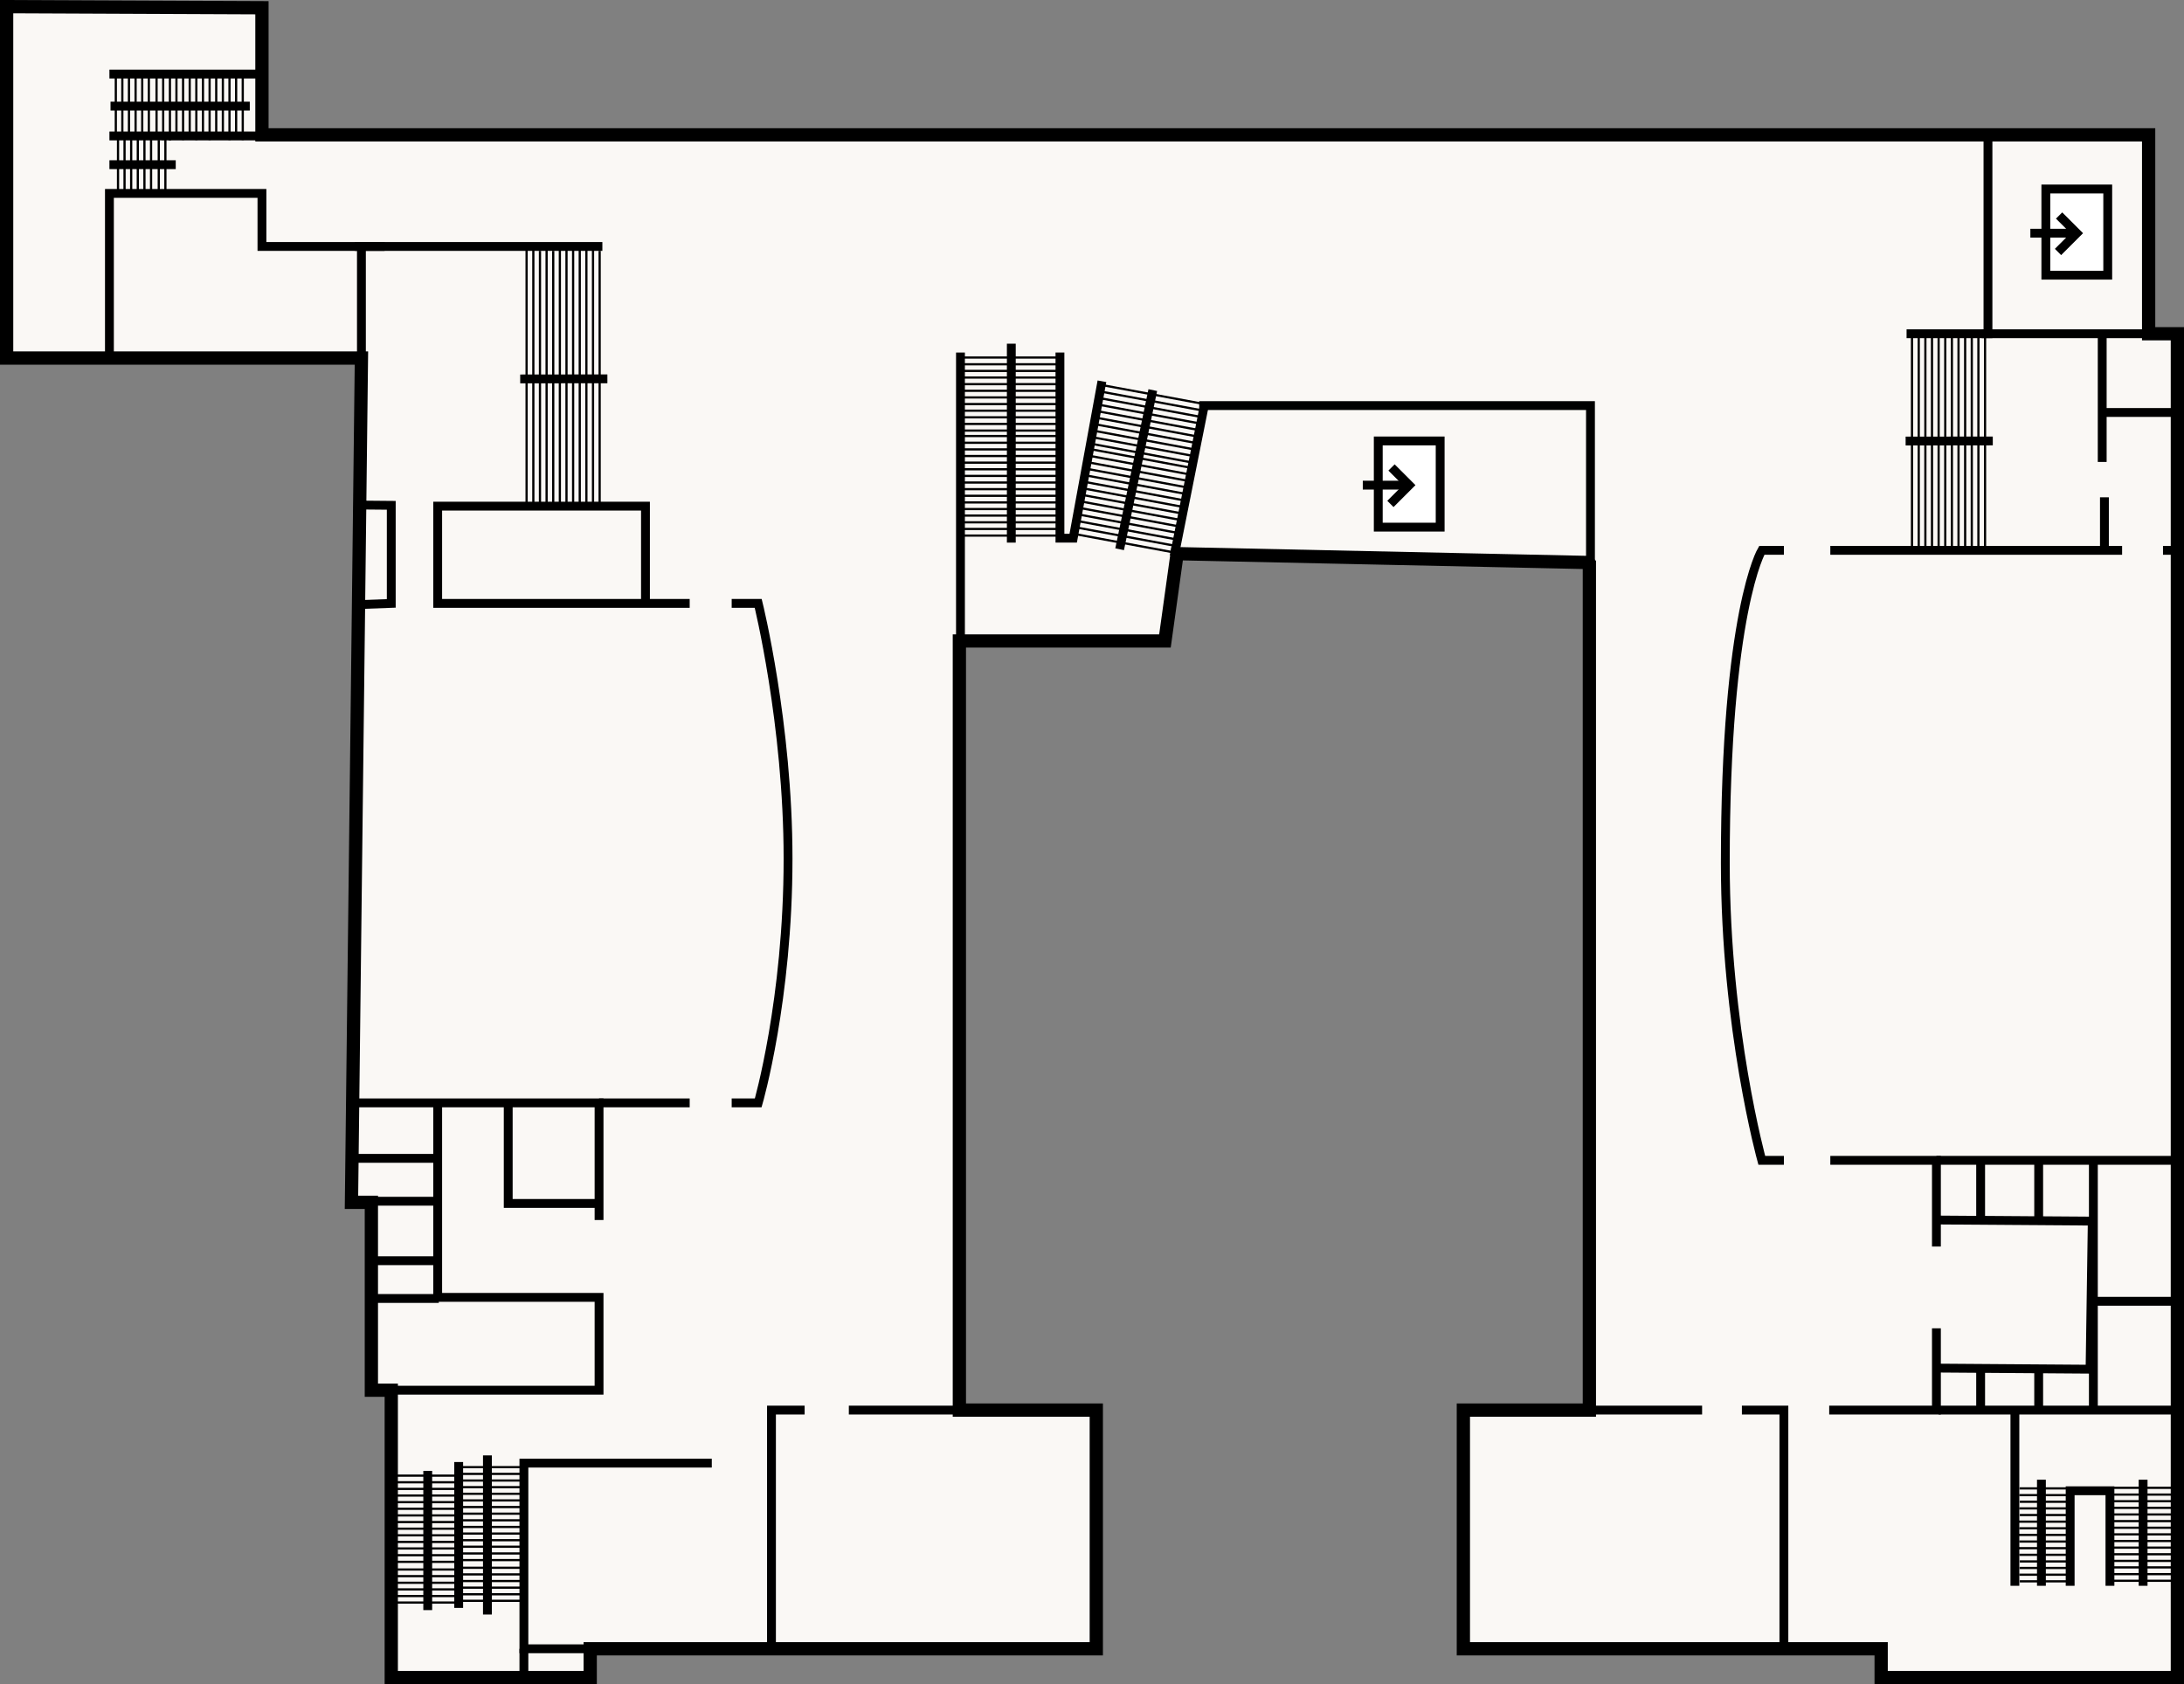 <svg xmlns="http://www.w3.org/2000/svg" viewBox="0 0 988 762.01"><rect x="0" y="0" width="988" height="762.01" fill="#808080" stroke="none"/><defs><style>.cls-1,.cls-3{fill:none;}.cls-1,.cls-2,.cls-3,.cls-4{stroke:#000;stroke-miterlimit:10;}.cls-1,.cls-4{stroke-width:4px;}.cls-2{fill:#faf8f5;stroke-width:6px;}.cls-4{fill:#fff;}</style></defs><title>TP3</title><g id="Layer_1" data-name="Layer 1"><path class="cls-1" d="M747.5,1356.5" transform="translate(-85.5 -718.49)"/><polygon class="cls-2" points="3 3.01 3 162.01 163.5 162.01 159 544.01 168 544.01 168 629.01 177 629.01 177 759.01 267 759.01 267 746.01 495.94 746.01 495.94 638.01 434 638.01 434 549.01 434 290.01 527 290.01 532.5 250.51 718.5 254.51 719 255.01 719 638.01 662 638.01 662 746.01 851 746.01 851 759.01 985 759.01 985 151.01 972 151.01 972 61.01 118.5 61.01 118.5 3.51 3 3.01"/><line class="cls-1" x1="719" y1="638.01" x2="770" y2="638.01"/><polyline class="cls-1" points="788 638.01 807 638.01 807 746.01"/><polyline class="cls-1" points="876 525.01 947 525.01 947 638.01 877 638.01 985 638.01 985 525.01 947 525.01"/><path class="cls-1" d="M892.5,1356.5" transform="translate(-85.5 -718.49)"/><polyline class="cls-1" points="828 525.01 876 525.01 876 564.01"/><path class="cls-1" d="M892.5,967.5h-10S866,995,866,1109c0,75,16.5,134.5,16.5,134.5h10" transform="translate(-85.5 -718.49)"/><polyline class="cls-1" points="828 249.01 960 249.01 952 249.01 952 225.01"/><line class="cls-1" x1="434" y1="638.01" x2="384" y2="638.01"/><polyline class="cls-1" points="364 638.01 349 638.01 349 746.01"/><polyline class="cls-1" points="267 746.01 237 746.01 237 662.01 322 662.01"/><polyline class="cls-1" points="177 629.01 271 629.01 271 587.01 198 587.01 198 499.51"/><polyline class="cls-1" points="159 499.01 271 499.01 271 552.01"/><line class="cls-1" x1="312" y1="499.01" x2="271" y2="499.01"/><path class="cls-1" d="M416.5,991.5h12S442,1046,442,1107c0,64-13.5,110.5-13.5,110.5h-12" transform="translate(-85.5 -718.49)"/><polyline class="cls-1" points="163.5 273.51 177 273.01 177 228.64 162.5 228.51"/><polyline class="cls-1" points="292 273.01 292 229.01 198 229.01 198 273.01 312 273.01"/><line class="cls-1" x1="951" y1="209.01" x2="951" y2="151.01"/><polyline class="cls-1" points="876 601.01 876 619.51 876 638.01 827.5 638.01"/><polyline class="cls-1" points="876 552.01 946.5 552.51 945.5 619.51 876 619.01"/><polyline class="cls-1" points="229.91 499.01 229.91 544.51 271 544.51"/><path class="cls-1" d="M492,1920" transform="translate(-85.5 -718.49)"/><line class="cls-1" x1="896" y1="552.01" x2="896" y2="525.01"/><line class="cls-1" x1="922.26" y1="552.01" x2="922.26" y2="525.51"/><line class="cls-1" x1="922.26" y1="619.35" x2="922.26" y2="638.01"/><line class="cls-1" x1="896" y1="619.16" x2="896" y2="638.01"/><line class="cls-1" x1="947.53" y1="588.78" x2="985" y2="588.78"/><path class="cls-1" d="M620,973" transform="translate(-85.5 -718.49)"/><path class="cls-1" d="M805,973" transform="translate(-85.5 -718.49)"/><line class="cls-1" x1="198.5" y1="587.51" x2="168" y2="587.51"/><line class="cls-1" x1="198" y1="570.42" x2="168" y2="570.42"/><line class="cls-1" x1="159.5" y1="543.51" x2="198" y2="543.51"/><line class="cls-1" x1="198" y1="524.11" x2="159.5" y2="524.11"/><line class="cls-1" x1="951" y1="186.63" x2="985" y2="186.63"/><line class="cls-1" x1="985" y1="249.01" x2="978.5" y2="249.01"/><polyline class="cls-1" points="862.5 151.01 899.32 151.01 899.32 61.01"/><line class="cls-1" x1="901.5" y1="199.51" x2="862.07" y2="199.56"/><line class="cls-3" x1="864.95" y1="249.01" x2="864.95" y2="151.01"/><line class="cls-3" x1="898" y1="248.51" x2="898" y2="150.51"/><line class="cls-3" x1="895" y1="249.51" x2="895" y2="151.51"/><line class="cls-3" x1="892" y1="250.51" x2="892" y2="152.51"/><line class="cls-3" x1="889" y1="249.51" x2="889" y2="151.51"/><line class="cls-3" x1="886" y1="250.51" x2="886" y2="152.51"/><line class="cls-3" x1="883" y1="249.51" x2="883" y2="151.51"/><line class="cls-3" x1="880" y1="250.51" x2="880" y2="152.51"/><line class="cls-3" x1="877" y1="248.51" x2="877" y2="150.51"/><line class="cls-3" x1="874" y1="249.51" x2="874" y2="151.51"/><line class="cls-3" x1="871" y1="248.51" x2="871" y2="150.51"/><line class="cls-3" x1="868" y1="249.51" x2="868" y2="151.51"/><line class="cls-1" x1="274.77" y1="171.4" x2="235.33" y2="171.45"/><line class="cls-3" x1="238.22" y1="227.87" x2="238.22" y2="111.09"/><line class="cls-3" x1="271.27" y1="113.51" x2="271.27" y2="227.29"/><line class="cls-3" x1="268.27" y1="228.45" x2="268.27" y2="111.67"/><line class="cls-3" x1="265.27" y1="229.61" x2="265.27" y2="112.83"/><line class="cls-3" x1="262.27" y1="228.45" x2="262.27" y2="111.67"/><line class="cls-3" x1="259.27" y1="229.61" x2="259.27" y2="112.83"/><line class="cls-3" x1="256.27" y1="228.45" x2="256.27" y2="111.67"/><line class="cls-3" x1="253.27" y1="229.61" x2="253.27" y2="112.83"/><line class="cls-3" x1="250.27" y1="227.29" x2="250.27" y2="113.51"/><line class="cls-3" x1="247.27" y1="228.45" x2="247.27" y2="111.67"/><line class="cls-3" x1="244.27" y1="227.29" x2="244.27" y2="113.51"/><line class="cls-3" x1="241.27" y1="228.45" x2="241.27" y2="111.67"/><line class="cls-1" x1="272.5" y1="111.51" x2="160.5" y2="111.51"/><path class="cls-3" d="M981.5,779.5" transform="translate(-85.5 -718.49)"/><line class="cls-1" x1="975.7" y1="151.01" x2="896.5" y2="151.01"/><polyline class="cls-1" points="173.98 111.51 118.5 111.51 118.5 87.51 49.5 87.51 49.5 162.01"/><line class="cls-1" x1="163.5" y1="162.51" x2="163.5" y2="111.51"/><line class="cls-1" x1="434.5" y1="290.51" x2="434.5" y2="159.51"/><polyline class="cls-1" points="479.5 159.51 479.5 243.51 485.5 243.51 498.5 172.51"/><line class="cls-1" x1="457.5" y1="155.51" x2="457.5" y2="245.51"/><line class="cls-1" x1="506.5" y1="248.51" x2="521.5" y2="176.51"/><line class="cls-3" x1="434.89" y1="161.77" x2="479.5" y2="161.77"/><line class="cls-3" x1="478.58" y1="194.82" x2="435.11" y2="194.82"/><line class="cls-3" x1="434.67" y1="191.82" x2="479.28" y2="191.82"/><line class="cls-3" x1="434.22" y1="188.82" x2="478.83" y2="188.82"/><line class="cls-3" x1="434.67" y1="185.82" x2="479.28" y2="185.82"/><line class="cls-3" x1="434.22" y1="182.82" x2="478.83" y2="182.82"/><line class="cls-3" x1="434.67" y1="179.82" x2="479.28" y2="179.82"/><line class="cls-3" x1="434.22" y1="176.82" x2="478.83" y2="176.82"/><line class="cls-3" x1="435.11" y1="173.82" x2="478.58" y2="173.82"/><line class="cls-3" x1="434.67" y1="170.82" x2="479.28" y2="170.82"/><line class="cls-3" x1="435.11" y1="167.82" x2="478.58" y2="167.82"/><line class="cls-3" x1="434.67" y1="164.82" x2="479.28" y2="164.82"/><line class="cls-3" x1="435.6" y1="197.28" x2="480.21" y2="197.28"/><line class="cls-3" x1="479.29" y1="230.33" x2="435.82" y2="230.33"/><line class="cls-3" x1="435.38" y1="227.33" x2="479.99" y2="227.33"/><line class="cls-3" x1="434.93" y1="224.33" x2="479.54" y2="224.33"/><line class="cls-3" x1="435.38" y1="221.33" x2="479.99" y2="221.33"/><line class="cls-3" x1="434.93" y1="218.33" x2="479.54" y2="218.33"/><line class="cls-3" x1="435.38" y1="215.33" x2="479.99" y2="215.33"/><line class="cls-3" x1="434.93" y1="212.33" x2="479.54" y2="212.33"/><line class="cls-3" x1="435.82" y1="209.33" x2="479.29" y2="209.33"/><line class="cls-3" x1="435.38" y1="206.33" x2="479.99" y2="206.33"/><line class="cls-3" x1="435.82" y1="203.33" x2="479.29" y2="203.33"/><line class="cls-3" x1="435.38" y1="200.33" x2="479.99" y2="200.33"/><line class="cls-3" x1="435.6" y1="233.28" x2="480.21" y2="233.28"/><line class="cls-3" x1="435.38" y1="242.33" x2="479.99" y2="242.33"/><line class="cls-3" x1="435.82" y1="239.33" x2="479.29" y2="239.33"/><line class="cls-3" x1="435.38" y1="236.33" x2="479.99" y2="236.33"/><line class="cls-3" x1="538.73" y1="209.16" x2="493.85" y2="200.82"/><line class="cls-3" x1="493.94" y1="197.79" x2="540" y2="206.34"/><line class="cls-3" x1="494.03" y1="194.75" x2="540.09" y2="203.31"/><line class="cls-3" x1="495.04" y1="191.89" x2="541.1" y2="200.45"/><line class="cls-3" x1="495.13" y1="188.85" x2="541.19" y2="197.41"/><line class="cls-3" x1="496.13" y1="185.99" x2="542.19" y2="194.55"/><line class="cls-3" x1="496.22" y1="182.96" x2="542.28" y2="191.51"/><line class="cls-3" x1="497.69" y1="180.18" x2="542.56" y2="188.51"/><line class="cls-3" x1="497.78" y1="177.14" x2="543.84" y2="185.7"/><line class="cls-3" x1="543.66" y1="182.61" x2="498.78" y2="174.28"/><line class="cls-3" x1="493.91" y1="203.34" x2="539.97" y2="211.89"/><line class="cls-3" x1="532.97" y1="244.21" x2="488.1" y2="235.87"/><line class="cls-3" x1="488.19" y1="232.84" x2="534.25" y2="241.39"/><line class="cls-3" x1="488.28" y1="229.8" x2="534.34" y2="238.36"/><line class="cls-3" x1="489.28" y1="226.94" x2="535.34" y2="235.5"/><line class="cls-3" x1="489.37" y1="223.9" x2="535.43" y2="232.46"/><line class="cls-3" x1="490.38" y1="221.04" x2="536.44" y2="229.6"/><line class="cls-3" x1="490.47" y1="218" x2="536.53" y2="226.56"/><line class="cls-3" x1="491.93" y1="215.23" x2="536.81" y2="223.56"/><line class="cls-3" x1="492.02" y1="212.19" x2="538.08" y2="220.75"/><line class="cls-3" x1="493.03" y1="209.33" x2="537.91" y2="217.66"/><line class="cls-3" x1="493.12" y1="206.29" x2="539.18" y2="214.85"/><line class="cls-3" x1="487.33" y1="238.73" x2="533.39" y2="247.29"/><line class="cls-3" x1="486.54" y1="241.69" x2="532.6" y2="250.24"/><line class="cls-1" x1="911.5" y1="717.51" x2="911.5" y2="638.01"/><polyline class="cls-1" points="936.5 717.51 936.5 674.51 954.5 674.51 954.5 717.51"/><line class="cls-1" x1="923.5" y1="717.51" x2="923.5" y2="669.51"/><line class="cls-1" x1="969.5" y1="669.51" x2="969.5" y2="717.51"/><line class="cls-3" x1="913.26" y1="637.93" x2="935.15" y2="637.93"/><line class="cls-3" x1="913.61" y1="673.44" x2="935.5" y2="673.44"/><line class="cls-3" x1="935.05" y1="706.49" x2="913.72" y2="706.49"/><line class="cls-3" x1="913.5" y1="703.49" x2="935.39" y2="703.49"/><line class="cls-3" x1="913.28" y1="700.49" x2="935.17" y2="700.49"/><line class="cls-3" x1="913.5" y1="697.49" x2="935.39" y2="697.49"/><line class="cls-3" x1="913.28" y1="694.49" x2="935.17" y2="694.49"/><line class="cls-3" x1="913.5" y1="691.49" x2="935.39" y2="691.49"/><line class="cls-3" x1="913.28" y1="688.49" x2="935.17" y2="688.49"/><line class="cls-3" x1="913.72" y1="685.49" x2="935.05" y2="685.49"/><line class="cls-3" x1="913.5" y1="682.49" x2="935.39" y2="682.49"/><line class="cls-3" x1="913.72" y1="679.49" x2="935.05" y2="679.49"/><line class="cls-3" x1="913.5" y1="676.49" x2="935.39" y2="676.49"/><line class="cls-3" x1="913.61" y1="709.44" x2="935.5" y2="709.44"/><line class="cls-3" x1="913.72" y1="715.49" x2="935.05" y2="715.49"/><line class="cls-3" x1="913.5" y1="712.49" x2="935.39" y2="712.49"/><line class="cls-3" x1="955.27" y1="673.18" x2="985.5" y2="673.18"/><line class="cls-3" x1="984.87" y1="706.24" x2="955.42" y2="706.24"/><line class="cls-3" x1="955.12" y1="703.24" x2="985.35" y2="703.24"/><line class="cls-3" x1="954.82" y1="700.24" x2="985.05" y2="700.24"/><line class="cls-3" x1="955.12" y1="697.24" x2="985.35" y2="697.24"/><line class="cls-3" x1="954.82" y1="694.24" x2="985.05" y2="694.24"/><line class="cls-3" x1="955.12" y1="691.24" x2="985.35" y2="691.24"/><line class="cls-3" x1="954.82" y1="688.24" x2="985.05" y2="688.24"/><line class="cls-3" x1="955.42" y1="685.24" x2="984.87" y2="685.24"/><line class="cls-3" x1="955.12" y1="682.24" x2="985.35" y2="682.24"/><line class="cls-3" x1="955.42" y1="679.24" x2="984.87" y2="679.24"/><line class="cls-3" x1="955.12" y1="676.24" x2="985.35" y2="676.24"/><line class="cls-3" x1="955.27" y1="709.18" x2="985.5" y2="709.18"/><line class="cls-3" x1="955.42" y1="715.24" x2="984.87" y2="715.24"/><line class="cls-3" x1="955.12" y1="712.24" x2="985.35" y2="712.24"/><line class="cls-1" x1="207.5" y1="661.51" x2="207.5" y2="727.51"/><line class="cls-1" x1="220.5" y1="658.51" x2="220.5" y2="730.51"/><line class="cls-1" x1="193.5" y1="728.51" x2="193.5" y2="665.51"/><line class="cls-3" x1="209.03" y1="663.83" x2="237.5" y2="663.83"/><line class="cls-3" x1="236.91" y1="696.88" x2="209.17" y2="696.88"/><line class="cls-3" x1="208.88" y1="693.88" x2="237.36" y2="693.88"/><line class="cls-3" x1="208.6" y1="690.88" x2="237.08" y2="690.88"/><line class="cls-3" x1="208.88" y1="687.88" x2="237.36" y2="687.88"/><line class="cls-3" x1="208.6" y1="684.88" x2="237.08" y2="684.88"/><line class="cls-3" x1="208.88" y1="681.88" x2="237.36" y2="681.88"/><line class="cls-3" x1="208.6" y1="678.88" x2="237.08" y2="678.88"/><line class="cls-3" x1="209.17" y1="675.88" x2="236.91" y2="675.88"/><line class="cls-3" x1="208.88" y1="672.88" x2="237.36" y2="672.88"/><line class="cls-3" x1="209.17" y1="669.88" x2="236.91" y2="669.88"/><line class="cls-3" x1="208.88" y1="666.88" x2="237.36" y2="666.88"/><line class="cls-3" x1="209.03" y1="699.83" x2="237.5" y2="699.83"/><line class="cls-3" x1="209.17" y1="705.88" x2="236.91" y2="705.88"/><line class="cls-3" x1="208.88" y1="702.88" x2="237.36" y2="702.88"/><line class="cls-3" x1="236.57" y1="721.35" x2="208.82" y2="721.35"/><line class="cls-3" x1="208.54" y1="718.35" x2="237.02" y2="718.35"/><line class="cls-3" x1="208.26" y1="715.35" x2="236.73" y2="715.35"/><line class="cls-3" x1="208.54" y1="712.35" x2="237.02" y2="712.35"/><line class="cls-3" x1="208.26" y1="709.35" x2="236.73" y2="709.35"/><line class="cls-3" x1="208.68" y1="724.3" x2="237.16" y2="724.3"/><line class="cls-3" x1="207.71" y1="697.67" x2="178.46" y2="697.67"/><line class="cls-3" x1="178.16" y1="694.67" x2="208.18" y2="694.67"/><line class="cls-3" x1="177.86" y1="691.67" x2="207.88" y2="691.67"/><line class="cls-3" x1="178.16" y1="688.67" x2="208.18" y2="688.67"/><line class="cls-3" x1="177.86" y1="685.67" x2="207.88" y2="685.67"/><line class="cls-3" x1="178.16" y1="682.67" x2="208.18" y2="682.67"/><line class="cls-3" x1="177.86" y1="679.67" x2="207.88" y2="679.67"/><line class="cls-3" x1="178.46" y1="676.67" x2="207.71" y2="676.67"/><line class="cls-3" x1="178.16" y1="673.67" x2="208.18" y2="673.67"/><line class="cls-3" x1="178.46" y1="670.67" x2="207.71" y2="670.67"/><line class="cls-3" x1="178.16" y1="667.67" x2="208.18" y2="667.67"/><line class="cls-3" x1="178.31" y1="700.62" x2="208.33" y2="700.62"/><line class="cls-3" x1="178.46" y1="706.67" x2="207.71" y2="706.67"/><line class="cls-3" x1="178.16" y1="703.67" x2="208.18" y2="703.67"/><line class="cls-3" x1="207.35" y1="722.14" x2="178.1" y2="722.14"/><line class="cls-3" x1="177.8" y1="719.14" x2="207.82" y2="719.14"/><line class="cls-3" x1="177.5" y1="716.14" x2="207.52" y2="716.14"/><line class="cls-3" x1="177.8" y1="713.14" x2="207.82" y2="713.14"/><line class="cls-3" x1="177.5" y1="710.14" x2="207.52" y2="710.14"/><line class="cls-3" x1="177.95" y1="725.09" x2="207.97" y2="725.09"/><line class="cls-1" x1="237" y1="746.01" x2="237" y2="759.01"/><line class="cls-1" x1="118.5" y1="61.51" x2="49.5" y2="61.51"/><line class="cls-1" x1="49.5" y1="33.51" x2="118.5" y2="33.51"/><line class="cls-3" x1="79.82" y1="62.91" x2="79.82" y2="33.66"/><line class="cls-3" x1="82.82" y1="33.36" x2="82.82" y2="63.38"/><line class="cls-3" x1="85.82" y1="33.06" x2="85.82" y2="63.08"/><line class="cls-3" x1="88.82" y1="33.36" x2="88.82" y2="63.38"/><line class="cls-3" x1="91.82" y1="33.06" x2="91.82" y2="63.08"/><line class="cls-3" x1="94.82" y1="33.36" x2="94.82" y2="63.38"/><line class="cls-3" x1="97.82" y1="33.06" x2="97.82" y2="63.08"/><line class="cls-3" x1="100.82" y1="33.66" x2="100.82" y2="62.91"/><line class="cls-3" x1="103.82" y1="33.36" x2="103.82" y2="63.38"/><line class="cls-3" x1="106.82" y1="33.66" x2="106.82" y2="62.91"/><line class="cls-3" x1="109.82" y1="33.36" x2="109.82" y2="63.38"/><line class="cls-3" x1="76.87" y1="33.51" x2="76.87" y2="63.53"/><line class="cls-3" x1="70.82" y1="33.66" x2="70.82" y2="62.91"/><line class="cls-3" x1="73.82" y1="33.36" x2="73.82" y2="63.38"/><line class="cls-3" x1="55.34" y1="62.55" x2="55.34" y2="33.3"/><line class="cls-3" x1="58.34" y1="33" x2="58.34" y2="63.02"/><line class="cls-3" x1="61.34" y1="32.7" x2="61.34" y2="62.72"/><line class="cls-3" x1="64.34" y1="33" x2="64.34" y2="63.02"/><line class="cls-3" x1="67.34" y1="32.7" x2="67.34" y2="62.72"/><line class="cls-3" x1="52.39" y1="33.15" x2="52.39" y2="63.17"/><line class="cls-3" x1="71.82" y1="63.32" x2="71.82" y2="87.99"/><line class="cls-3" x1="74.82" y1="63.07" x2="74.82" y2="88.39"/><line class="cls-3" x1="56.34" y1="87.68" x2="56.34" y2="63.02"/><line class="cls-3" x1="59.34" y1="62.76" x2="59.34" y2="88.08"/><line class="cls-3" x1="62.34" y1="62.51" x2="62.34" y2="87.83"/><line class="cls-3" x1="65.34" y1="62.76" x2="65.34" y2="88.08"/><line class="cls-3" x1="68.34" y1="62.51" x2="68.34" y2="87.83"/><line class="cls-3" x1="53.39" y1="62.89" x2="53.39" y2="88.21"/><line class="cls-1" x1="50" y1="48.01" x2="113" y2="48.01"/><line class="cls-1" x1="79.5" y1="74.51" x2="49.5" y2="74.51"/><polyline class="cls-1" points="542.5 183.51 719.5 183.51 719.5 259"/><line class="cls-1" x1="545" y1="182.51" x2="531.18" y2="251.66"/></g><g id="Symbols"><rect class="cls-4" x="623.5" y="199.51" width="28" height="39"/><polyline class="cls-1" points="629.5 211.51 637.5 219.51 629 228.01"/><line class="cls-1" x1="637.5" y1="219.51" x2="616.5" y2="219.51"/><rect class="cls-4" x="925.5" y="85.51" width="28" height="39"/><polyline class="cls-1" points="931.5 97.51 939.5 105.51 931 114.01"/><line class="cls-1" x1="939.5" y1="105.51" x2="918.5" y2="105.51"/></g></svg>